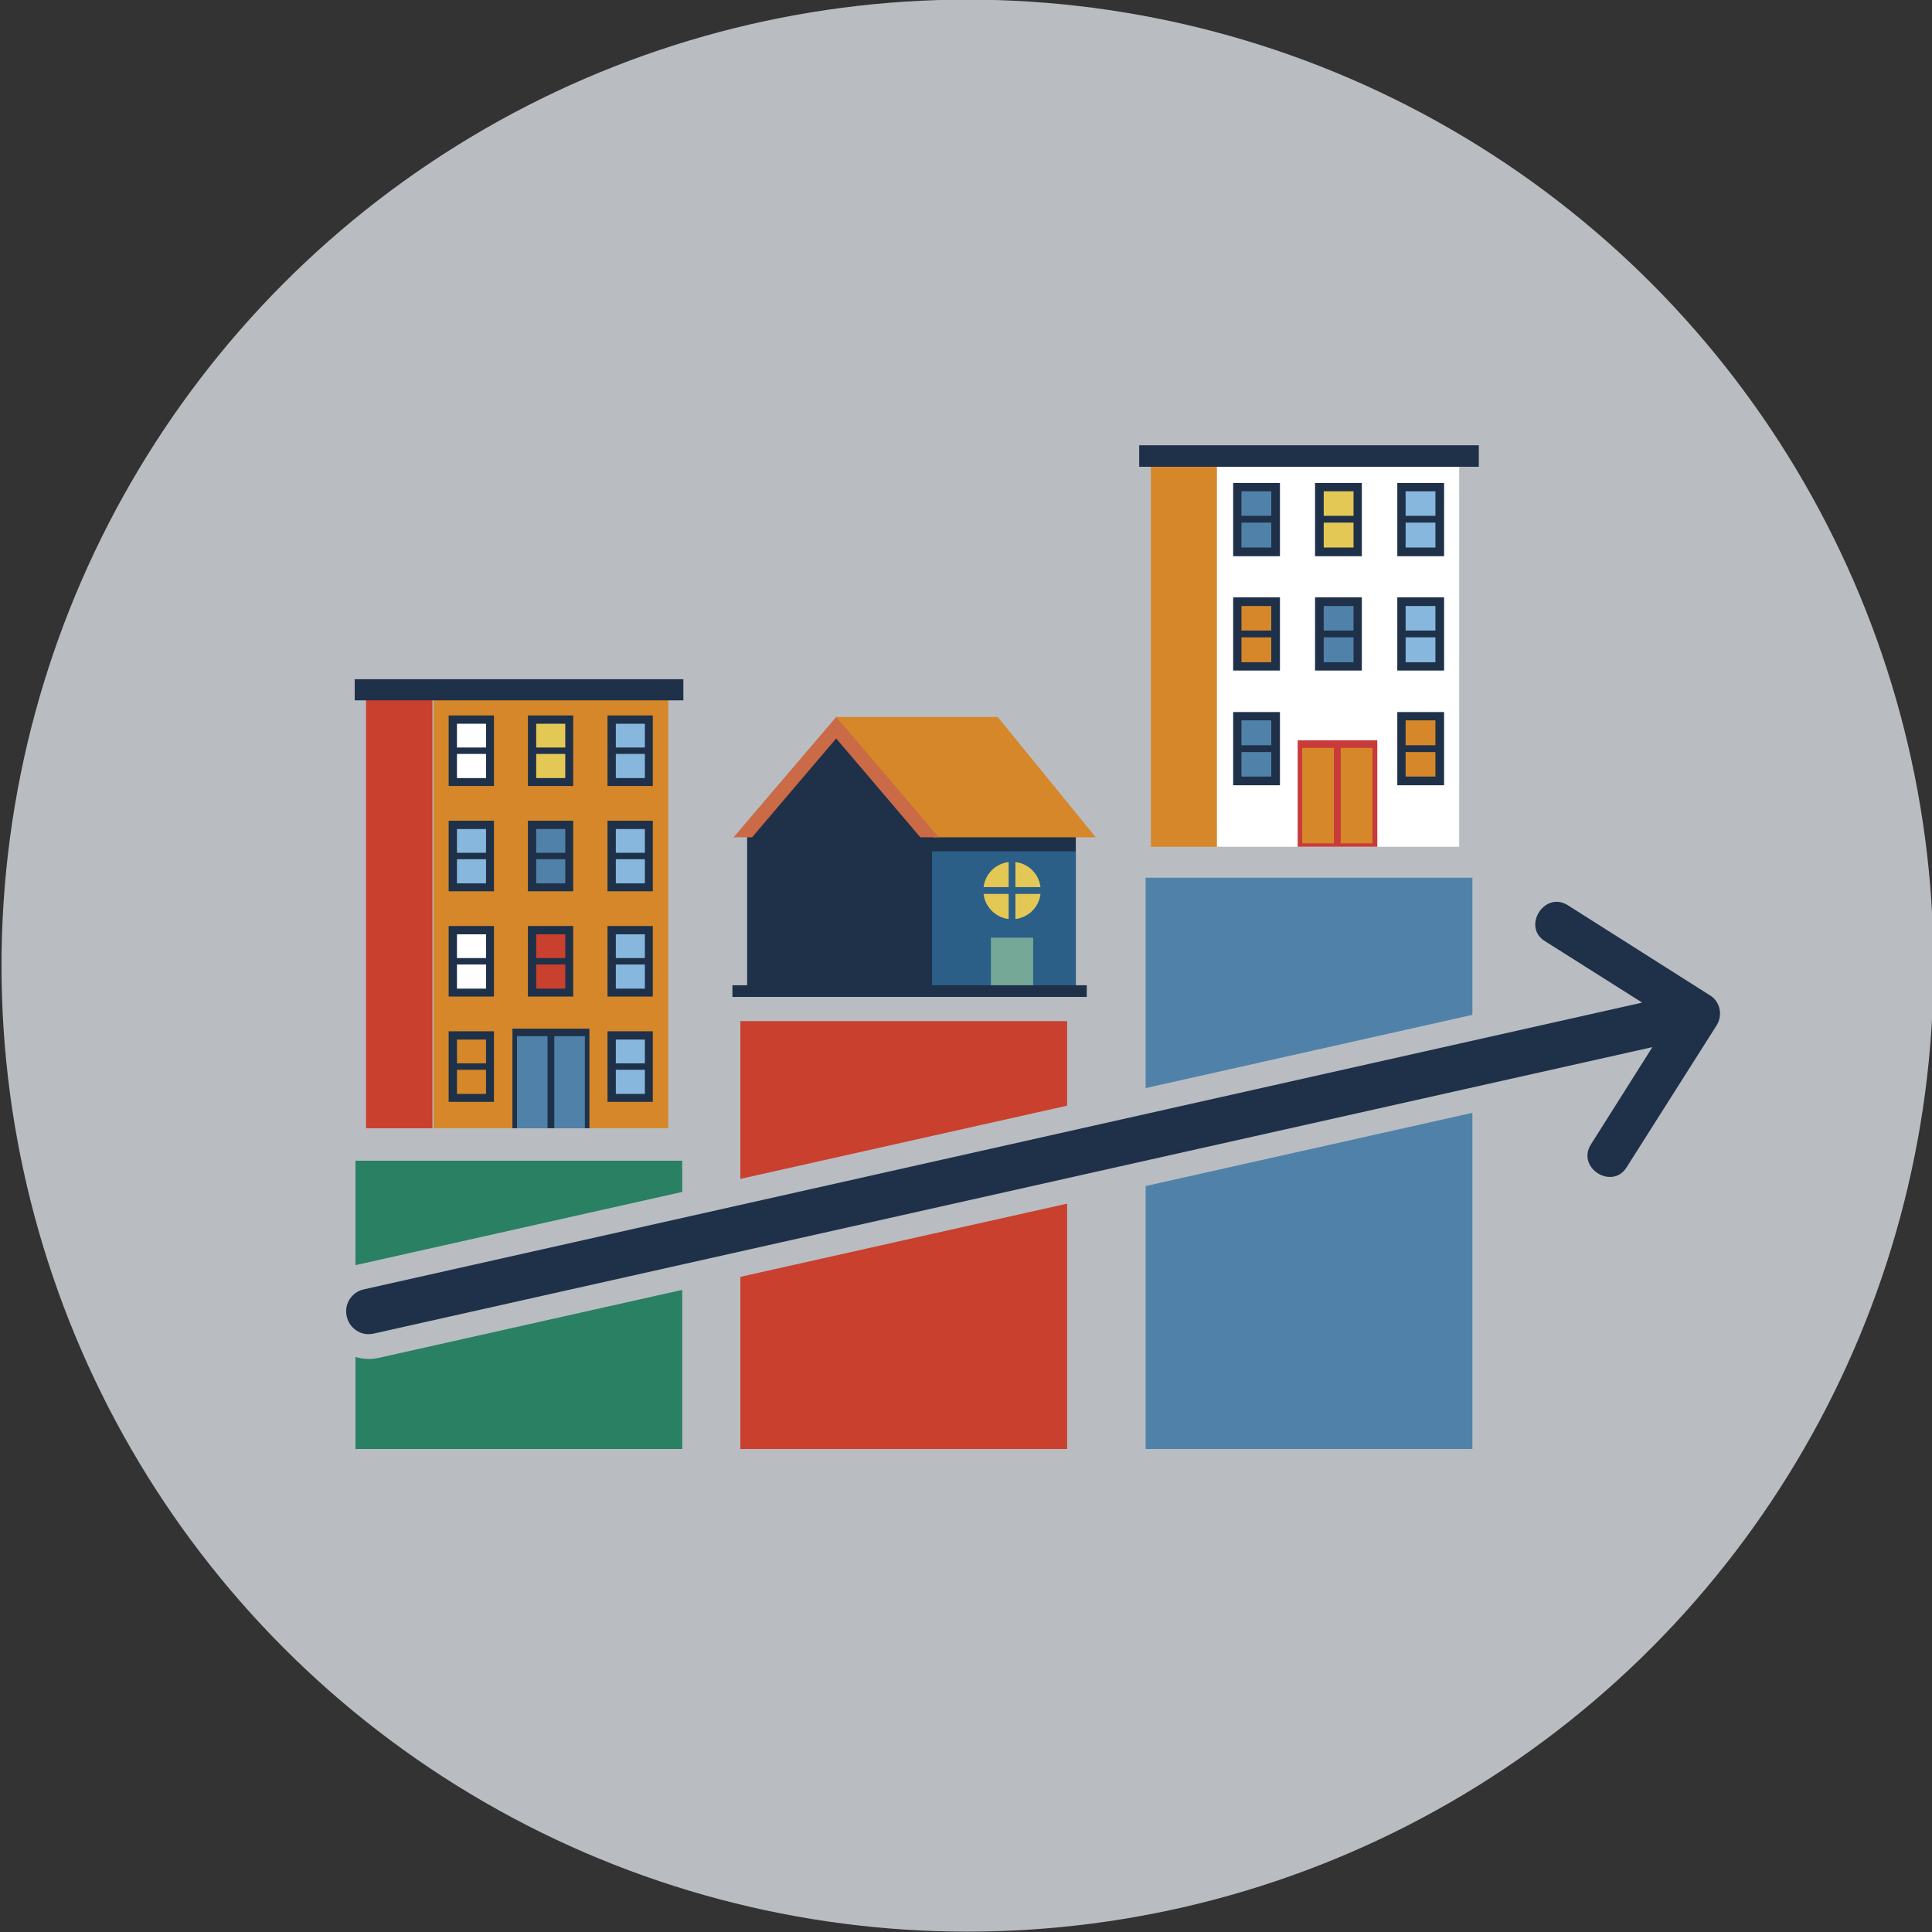 <?xml version="1.0" encoding="utf-8"?>
<!-- Generator: Adobe Illustrator 19.2.1, SVG Export Plug-In . SVG Version: 6.00 Build 0)  -->
<svg version="1.1" xmlns="http://www.w3.org/2000/svg" xmlns:xlink="http://www.w3.org/1999/xlink" x="0px" y="0px"
	 viewBox="0 0 512 512" style="enable-background:new 0 0 512 512;" xml:space="preserve">
<rect x="0" y="0" width="512" height="512" fill="#333333" stroke="none"/>
<style type="text/css">
	.st0{display:none;}
	.st1{fill:#75A897;}
	.st2{fill:#D5872A;}
	.st3{fill:#5082A9;}
	.st4{fill:#E09C6F;}
	.st5{fill:#E4C856;}
	.st6{fill:#87B7DD;}
	.st7{fill:#B9BDC2;}
	.st8{fill:#57646E;}
	.st9{fill:#CA6A46;}
	.st10{fill:#1F3049;}
	.st11{fill:#298063;}
	.st12{fill:#C93A3A;}
	.st13{fill:#DA8B80;}
	.st14{fill:#C9402E;}
	.st15{fill:#E29E6F;}
	.st16{fill:#A32929;}
	.st17{fill:#F5F5F5;}
	.st18{fill:#C9553E;}
	.st19{fill:#E09E9A;}
	.st20{fill:#FFFFFF;}
	.st21{fill:#E6A585;}
	.st22{fill:#4E3333;}
	.st23{fill:#2B5F87;}
	.st24{opacity:0.31;fill:#FFFFFF;}
	.st25{fill:#E6CA56;}
	.st26{fill:#4D917B;}
	.st27{fill:#B8B8B8;}
	.st28{fill:#8998A0;}
	.st29{fill:#394755;}
	.st30{fill:#F2D1B4;}
	.st31{fill:#ECE4C7;}
	.st32{fill:#F1CB58;}
	.st33{fill:#E1E1E1;}
</style>
<g id="GUIDELINES" class="st0">
</g>
<g id="Layer_9">
</g>
<g id="ICON">
	<ellipse class="st7" cx="256.4" cy="255.9" rx="256" ry="256"/>
</g>
<g id="Layer_8">
	<g>
		<g>
			<g>
				<g>
					<rect x="97" y="183.3" class="st14" width="17.6" height="115.7"/>
					<g>
						<rect x="114.9" y="183.3" class="st2" width="62.2" height="115.7"/>
					</g>
					<g>
						<g>
							<rect x="161" y="189.6" class="st10" width="12" height="18.7"/>
							<rect x="163.2" y="191.8" class="st6" width="7.7" height="14.4"/>
							<rect x="161.8" y="198.1" class="st10" width="10.4" height="1.7"/>
						</g>
						<g>
							<rect x="139.9" y="189.6" class="st10" width="12" height="18.7"/>
							<rect x="142.1" y="191.8" class="st5" width="7.7" height="14.4"/>
							<rect x="140.8" y="198.1" class="st10" width="10.4" height="1.7"/>
						</g>
						<g>
							<rect x="118.9" y="189.6" class="st10" width="12" height="18.7"/>
							<rect x="121.1" y="191.8" class="st20" width="7.7" height="14.4"/>
							<rect x="119.7" y="198.1" class="st10" width="10.4" height="1.7"/>
						</g>
					</g>
					<g>
						<g>
							<rect x="161" y="217.5" class="st10" width="12" height="18.7"/>
							<rect x="163.2" y="219.7" class="st6" width="7.7" height="14.4"/>
							<rect x="161.8" y="226" class="st10" width="10.4" height="1.7"/>
						</g>
						<g>
							<rect x="139.9" y="217.5" class="st10" width="12" height="18.7"/>
							<rect x="142.1" y="219.7" class="st3" width="7.7" height="14.4"/>
							<rect x="140.8" y="226" class="st10" width="10.4" height="1.7"/>
						</g>
						<g>
							<rect x="118.9" y="217.5" class="st10" width="12" height="18.7"/>
							<rect x="121.1" y="219.7" class="st6" width="7.7" height="14.4"/>
							<rect x="119.7" y="226" class="st10" width="10.4" height="1.7"/>
						</g>
					</g>
					<rect x="94" y="180" class="st10" width="87.1" height="5.6"/>
					<g>
						<rect x="135.8" y="272.6" class="st10" width="20.4" height="26.4"/>
						<g>
							<rect x="146.9" y="274.6" class="st3" width="8.1" height="24.4"/>
							<rect x="137" y="274.6" class="st3" width="8.1" height="24.4"/>
						</g>
					</g>
					<g>
						<g>
							<rect x="161" y="245.4" class="st10" width="12" height="18.7"/>
							<rect x="163.2" y="247.6" class="st6" width="7.7" height="14.4"/>
							<rect x="161.8" y="253.9" class="st10" width="10.4" height="1.7"/>
						</g>
						<g>
							<rect x="139.9" y="245.4" class="st10" width="12" height="18.7"/>
							<rect x="142.1" y="247.6" class="st14" width="7.7" height="14.4"/>
							<rect x="140.8" y="253.9" class="st10" width="10.4" height="1.7"/>
						</g>
						<g>
							<rect x="118.9" y="245.4" class="st10" width="12" height="18.7"/>
							<rect x="121.1" y="247.6" class="st20" width="7.7" height="14.4"/>
							<rect x="119.7" y="253.9" class="st10" width="10.4" height="1.7"/>
						</g>
					</g>
					<g>
						<g>
							<rect x="161" y="273.3" class="st10" width="12" height="18.7"/>
							<rect x="163.2" y="275.5" class="st6" width="7.7" height="14.4"/>
							<rect x="161.8" y="281.8" class="st10" width="10.4" height="1.7"/>
						</g>
						<g>
							<rect x="118.9" y="273.3" class="st10" width="12" height="18.7"/>
							<rect x="121.1" y="275.5" class="st2" width="7.7" height="14.4"/>
							<rect x="119.7" y="281.8" class="st10" width="10.4" height="1.7"/>
						</g>
					</g>
				</g>
			</g>
			<rect x="94.2" y="307.6" class="st11" width="86.6" height="76.4"/>
		</g>
		<g>
			<rect x="196.2" y="270.6" class="st14" width="86.6" height="113.4"/>
			<g>
				<g>
					<g>
						<g>
							<rect x="243.9" y="220.5" class="st10" width="41.2" height="41.7"/>
							<polygon class="st2" points="290.4,221.9 264.4,190 221.5,190 247.4,221.9 							"/>
							<rect x="247" y="225.6" class="st23" width="38.1" height="36.5"/>
							<polygon class="st10" points="221.6,192.8 198,220.5 198,262.1 245.2,262.1 245.2,220.5 							"/>
							<g>
								<path class="st9" d="M194.8,221.9h4.5l22.3-26.2l22.3,26.2h4.9L221.6,190l-27.3,32C194.5,222,194.6,221.9,194.8,221.9z"/>
							</g>
							<g>
								<rect x="262.6" y="248.5" class="st1" width="11.2" height="13.6"/>
								<g>
									<circle class="st5" cx="268.2" cy="236" r="7.6"/>
									<rect x="267.3" y="227.3" class="st23" width="1.8" height="17.4"/>
									<rect x="259.5" y="235.1" class="st23" width="17.4" height="1.8"/>
								</g>
							</g>
						</g>
					</g>
				</g>
				<rect x="194.1" y="261.1" class="st10" width="93.9" height="3.1"/>
			</g>
		</g>
		<g>
			<g>
				<g>
					<rect x="305" y="121.4" class="st2" width="18.2" height="103"/>
					<g>
						<rect x="322.5" y="121.4" class="st20" width="64.2" height="103"/>
					</g>
					<g>
						<g>
							<rect x="370.3" y="128" class="st10" width="12.4" height="19.4"/>
							<rect x="372.5" y="130.2" class="st6" width="7.9" height="14.9"/>
							<rect x="371.1" y="136.7" class="st10" width="10.7" height="1.8"/>
						</g>
						<g>
							<rect x="348.5" y="128" class="st10" width="12.4" height="19.4"/>
							<rect x="350.8" y="130.2" class="st5" width="7.9" height="14.9"/>
							<rect x="349.4" y="136.7" class="st10" width="10.7" height="1.8"/>
						</g>
						<g>
							<rect x="326.8" y="128" class="st10" width="12.4" height="19.4"/>
							<rect x="329" y="130.2" class="st3" width="7.9" height="14.9"/>
							<rect x="327.6" y="136.7" class="st10" width="10.7" height="1.8"/>
						</g>
					</g>
					<g>
						<g>
							<rect x="370.3" y="158.3" class="st10" width="12.4" height="19.4"/>
							<rect x="372.5" y="160.6" class="st6" width="7.9" height="14.9"/>
							<rect x="371.1" y="167.1" class="st10" width="10.7" height="1.8"/>
						</g>
						<g>
							<rect x="348.5" y="158.3" class="st10" width="12.4" height="19.4"/>
							<rect x="350.8" y="160.6" class="st3" width="7.9" height="14.9"/>
							<rect x="349.4" y="167.1" class="st10" width="10.7" height="1.8"/>
						</g>
						<g>
							<rect x="326.8" y="158.3" class="st10" width="12.4" height="19.4"/>
							<rect x="329" y="160.6" class="st2" width="7.9" height="14.9"/>
							<rect x="327.6" y="167.1" class="st10" width="10.7" height="1.8"/>
						</g>
					</g>
					<g>
						<g>
							<g>
								<rect x="370.3" y="188.7" class="st10" width="12.4" height="19.4"/>
								<rect x="372.5" y="190.9" class="st2" width="7.9" height="14.9"/>
								<rect x="371.1" y="197.5" class="st10" width="10.7" height="1.8"/>
							</g>
							<g>
								<rect x="326.8" y="188.7" class="st10" width="12.4" height="19.4"/>
								<rect x="329" y="190.9" class="st3" width="7.9" height="14.9"/>
								<rect x="327.6" y="197.5" class="st10" width="10.7" height="1.8"/>
							</g>
						</g>
					</g>
					<rect x="343.9" y="196.2" class="st12" width="21.1" height="28.2"/>
					<rect x="301.9" y="118" class="st10" width="90" height="5.7"/>
					<g>
						<rect x="355.3" y="198.2" class="st2" width="8.4" height="25.3"/>
						<rect x="345.1" y="198.2" class="st2" width="8.4" height="25.3"/>
					</g>
				</g>
			</g>
			<rect x="303.6" y="232.6" class="st3" width="86.6" height="151.4"/>
		</g>
	</g>
	<g>
		<g>
			<path class="st7" d="M96.9,360.1c-5.6-0.4-10.3-4.4-11.5-9.9c-1.5-6.8,2.8-13.6,9.6-15.1l323.1-72.4l-12.2-7.7
				c-4.8-3.1-6.8-8.5-5-13.9c1.8-5.5,6.9-9.2,12.5-8.8c2,0.1,4,0.8,5.8,1.9l37.7,23.9c5.7,3.6,7.4,11.2,3.8,17l-23.9,37.7
				c-2.4,3.8-6.5,5.9-10.9,5.6h0c-4.4-0.3-8.6-3-10.6-7c-1.9-3.8-1.7-8.1,0.7-11.8c2.6-4.1,5.2-8.1,7.7-12.2l-323.1,72.4
				C99.3,360.1,98.1,360.2,96.9,360.1z"/>
		</g>
		<path class="st10" d="M453.2,263.8c-12.6-8-25.1-15.9-37.7-23.9c-6.2-3.9-12.2,5.7-6.1,9.5c8.6,5.4,17.2,10.9,25.8,16.3
			L96.4,341.7c-3.2,0.7-5.3,3.9-4.5,7.2c0.7,3.2,3.9,5.3,7.2,4.5l338.8-75.9c-5.4,8.6-10.9,17.2-16.3,25.8c-3.9,6.2,5.7,12.2,9.5,6
			c8-12.6,15.9-25.1,23.9-37.7C456.6,268.9,455.8,265.4,453.2,263.8z"/>
	</g>
</g>
</svg>
